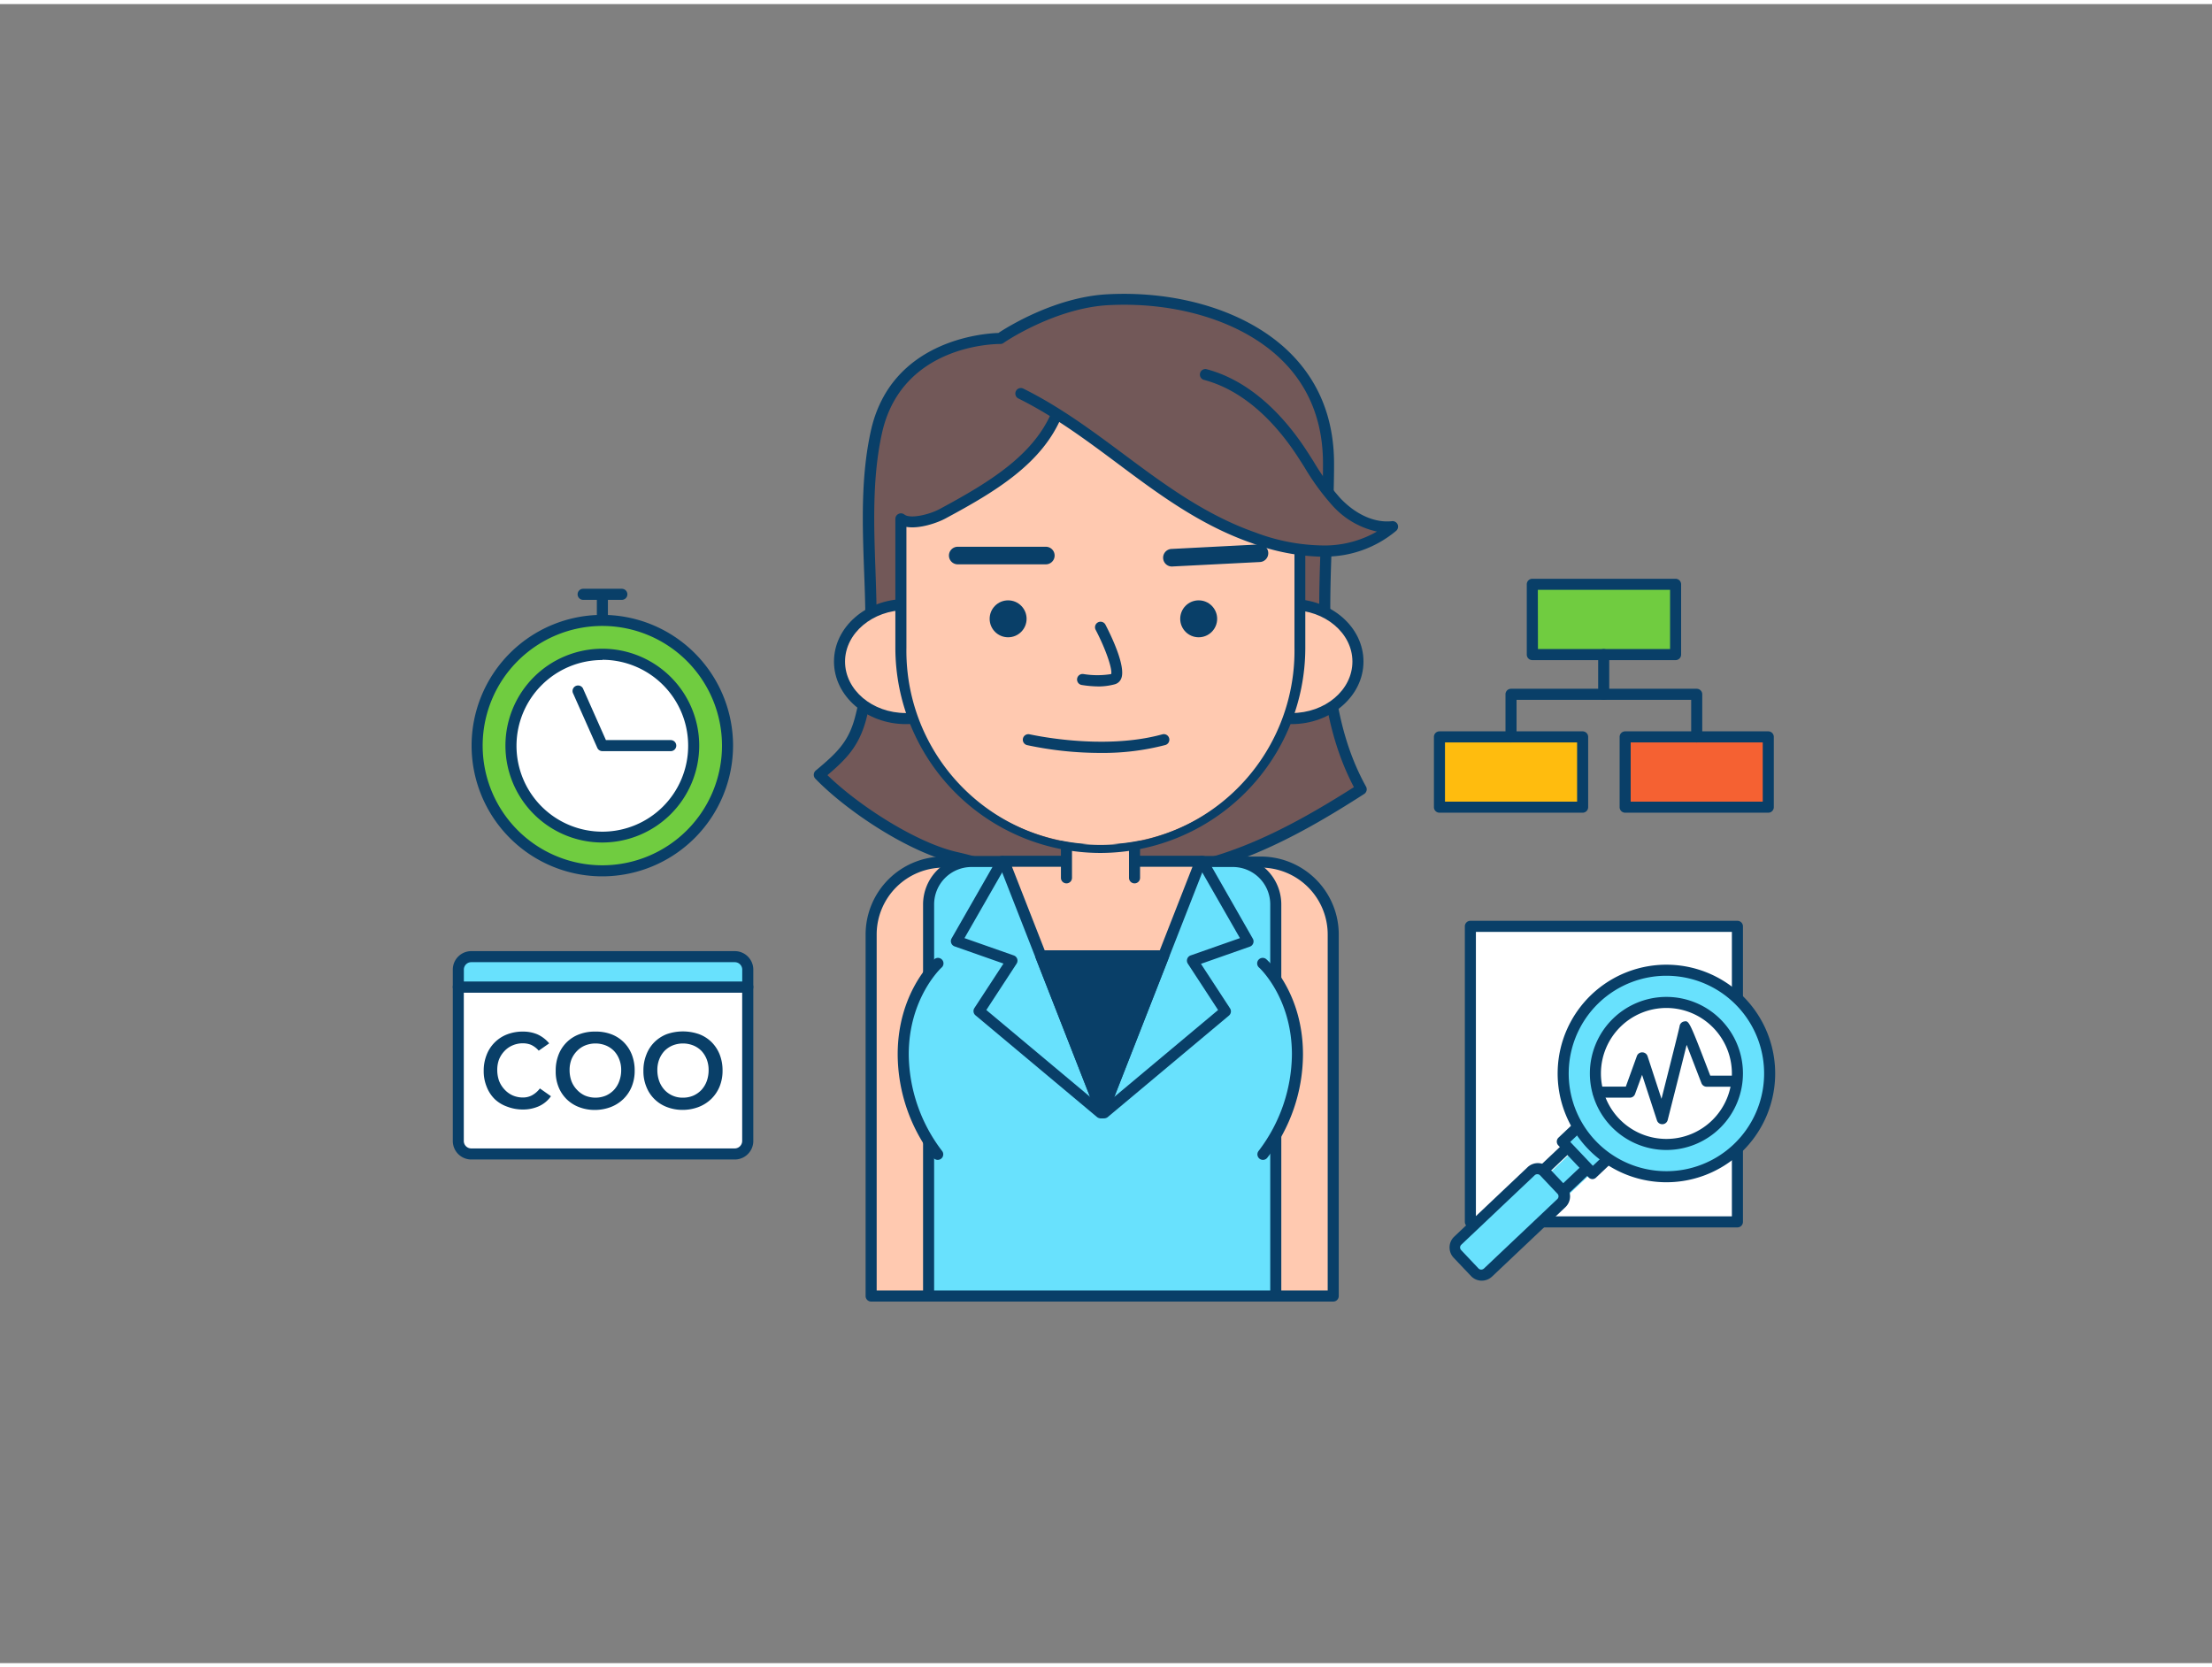 <svg xmlns="http://www.w3.org/2000/svg" viewBox="0 0 400 300" width="406" height="306" class="illustration styles_illustrationTablet__1DWOa"><rect x="0" y="0" width="400" height="300" fill="#808080" stroke="none"/><g id="_366_coo_outline" data-name="#366_coo_outline"><path d="M82.88,177.74h52.34a0,0,0,0,1,0,0v27.85a2.34,2.34,0,0,1-2.34,2.34H85.22a2.34,2.34,0,0,1-2.34-2.34V177.74A0,0,0,0,1,82.88,177.74Z" fill="#fff"></path><path d="M132.87,208.93H85.22a3.35,3.35,0,0,1-3.34-3.35V177.74a1,1,0,0,1,1-1h52.34a1,1,0,0,1,1,1v27.84A3.35,3.35,0,0,1,132.87,208.93Zm-49-30.19v26.84a1.35,1.35,0,0,0,1.34,1.35h47.65a1.36,1.36,0,0,0,1.35-1.35V178.74Z" fill="#093f68"></path><path d="M85.22,172.25h47.65a2.34,2.34,0,0,1,2.34,2.34v3.14a0,0,0,0,1,0,0H82.88a0,0,0,0,1,0,0v-3.14A2.34,2.34,0,0,1,85.22,172.25Z" fill="#68e1fd"></path><path d="M135.22,178.74H82.88a1,1,0,0,1-1-1v-3.15a3.35,3.35,0,0,1,3.34-3.34h47.65a3.35,3.35,0,0,1,3.35,3.34v3.15A1,1,0,0,1,135.22,178.74Zm-51.34-2h50.34v-2.15a1.35,1.35,0,0,0-1.35-1.34H85.22a1.34,1.34,0,0,0-1.34,1.34Z" fill="#093f68"></path><path d="M97.42,189.25A4.18,4.18,0,0,0,96,188.18a4,4,0,0,0-1.4-.26,4.67,4.67,0,0,0-1.9.37,4.31,4.31,0,0,0-1.45,1,4.81,4.81,0,0,0-1,1.53,5.29,5.29,0,0,0-.33,1.89,5.87,5.87,0,0,0,.33,2,4.83,4.83,0,0,0,1,1.58,4.5,4.5,0,0,0,1.45,1.05,4.67,4.67,0,0,0,1.9.38,3.46,3.46,0,0,0,1.59-.39,4.47,4.47,0,0,0,1.44-1.25l2,1.41a5.36,5.36,0,0,1-2.23,1.83,7,7,0,0,1-2.8.57,7.83,7.83,0,0,1-2.87-.51A6.28,6.28,0,0,1,89.45,198,6.36,6.36,0,0,1,88,195.76a7.37,7.37,0,0,1-.53-2.87A7.7,7.7,0,0,1,88,190a6.44,6.44,0,0,1,3.72-3.7,7.83,7.83,0,0,1,2.87-.5,6.64,6.64,0,0,1,2.54.48,5.93,5.93,0,0,1,2.18,1.65Z" fill="#093f68"></path><path d="M100.49,192.89A7.7,7.7,0,0,1,101,190a6.37,6.37,0,0,1,3.72-3.7,7.83,7.83,0,0,1,2.87-.5,8,8,0,0,1,2.9.46,6.43,6.43,0,0,1,2.26,1.42,6.51,6.51,0,0,1,1.49,2.25,7.84,7.84,0,0,1,.53,2.93,7.58,7.58,0,0,1-.53,2.88,6.62,6.62,0,0,1-1.49,2.23,6.82,6.82,0,0,1-2.26,1.46,8.22,8.22,0,0,1-2.9.54,7.83,7.83,0,0,1-2.87-.51,6.41,6.41,0,0,1-2.25-1.43,6.48,6.48,0,0,1-1.47-2.22A7.37,7.37,0,0,1,100.49,192.89Zm2.51-.15a5.87,5.87,0,0,0,.33,2,4.66,4.66,0,0,0,1,1.58,4.5,4.5,0,0,0,1.45,1.05,4.94,4.94,0,0,0,3.8,0,4.59,4.59,0,0,0,1.47-1.05,4.64,4.64,0,0,0,.94-1.58,5.64,5.64,0,0,0,.34-2,5.08,5.08,0,0,0-.34-1.89,4.61,4.61,0,0,0-.94-1.53,4.39,4.39,0,0,0-1.47-1,5.06,5.06,0,0,0-3.8,0,4.31,4.31,0,0,0-1.45,1,4.64,4.64,0,0,0-1,1.53A5.29,5.29,0,0,0,103,192.74Z" fill="#093f68"></path><path d="M116.35,192.89a7.7,7.7,0,0,1,.54-2.94,6.41,6.41,0,0,1,1.47-2.26,6.58,6.58,0,0,1,2.25-1.44,8.88,8.88,0,0,1,5.76,0,6.47,6.47,0,0,1,2.27,1.42,6.65,6.65,0,0,1,1.49,2.25,7.84,7.84,0,0,1,.53,2.93,7.58,7.58,0,0,1-.53,2.88,6.77,6.77,0,0,1-1.49,2.23,6.87,6.87,0,0,1-2.27,1.46,8.12,8.12,0,0,1-2.89.54,7.83,7.83,0,0,1-2.87-.51,6.41,6.41,0,0,1-2.25-1.43,6.34,6.34,0,0,1-1.47-2.22A7.38,7.38,0,0,1,116.35,192.89Zm2.52-.15a5.87,5.87,0,0,0,.33,2,4.81,4.81,0,0,0,.94,1.58,4.42,4.42,0,0,0,3.36,1.43,4.71,4.71,0,0,0,1.9-.38,4.59,4.59,0,0,0,1.47-1.05,4.81,4.81,0,0,0,.94-1.58,5.87,5.87,0,0,0,.33-2,5.29,5.29,0,0,0-.33-1.89,4.78,4.78,0,0,0-.94-1.53,4.39,4.39,0,0,0-1.47-1,5.06,5.06,0,0,0-3.8,0,4.45,4.45,0,0,0-1.46,1,4.78,4.78,0,0,0-.94,1.53A5.29,5.29,0,0,0,118.87,192.74Z" fill="#093f68"></path><path d="M180.85,60.47s-18.63-.25-22.4,17c-3.73,17,1.58,35-2.88,51.84-1.27,4.79-3.62,6.93-7.41,10.11,5.65,5.85,16.8,13.16,24.73,14.95,6.82,1.53,10.94,3.65,17.83,4.77,5,.81,9.84-1.67,14.89-1.74,14.65-.19,28.2-7.49,40.54-15.39-9.54-17.19-5.91-39.89-5.91-58.87,0-22.85-22.36-30.53-39.83-29.64C190.3,54,180.85,60.47,180.85,60.47Z" fill="#725858"></path><path d="M192.8,160.25a14.17,14.17,0,0,1-2.24-.17,67.51,67.51,0,0,1-10.18-2.61c-2.36-.75-4.79-1.52-7.71-2.18-8.29-1.86-19.56-9.35-25.23-15.22a1,1,0,0,1-.28-.75,1,1,0,0,1,.35-.72c3.73-3.12,5.9-5.11,7.09-9.59,2.28-8.61,2-17.76,1.65-26.61-.3-8.32-.6-16.92,1.22-25.19,3.63-16.52,20.5-17.66,23.07-17.74,1.62-1.07,10.35-6.54,19.82-7,12.95-.66,25.09,3.15,32.49,10.18,5.57,5.3,8.39,12.18,8.39,20.46,0,4-.16,8.17-.33,12.53-.62,16-1.27,32.56,6.11,45.86a1,1,0,0,1-.33,1.33c-12.44,8-26,15.35-41.07,15.54a31.75,31.75,0,0,0-6.16.93A30.94,30.94,0,0,1,192.8,160.25Zm-43.17-20.82c5.71,5.56,16.13,12.26,23.48,13.91,3,.68,5.48,1.46,7.87,2.22a65.08,65.08,0,0,0,9.9,2.54c2.68.44,5.34-.15,8.15-.77a32.45,32.45,0,0,1,6.57-1c14.22-.18,27.25-7.12,39.23-14.73-7.18-13.63-6.54-30.12-5.92-46.07.17-4.35.33-8.45.33-12.46,0-7.71-2.61-14.11-7.76-19-7-6.66-18.61-10.27-31-9.63-9.7.49-19,6.78-19,6.84a1,1,0,0,1-.58.18c-.71,0-17.86,0-21.42,16.17-1.76,8-1.46,16.5-1.17,24.69.31,9,.64,18.3-1.72,27.19C155.29,134.21,153.07,136.5,149.63,139.43Z" fill="#093f68"></path><path d="M170.62,155.15h4.32a0,0,0,0,1,0,0v78.47a0,0,0,0,1,0,0h-17.4a0,0,0,0,1,0,0V168.23A13.09,13.09,0,0,1,170.62,155.15Z" fill="#ffc9b0"></path><path d="M174.93,234.62h-17.4a1,1,0,0,1-1-1V168.23a14.1,14.1,0,0,1,14.09-14.08h4.31a1,1,0,0,1,1,1v78.47A1,1,0,0,1,174.93,234.62Zm-16.4-2h15.4V156.15h-3.31a12.1,12.1,0,0,0-12.09,12.08Z" fill="#093f68"></path><path d="M223.68,155.15h17.4a0,0,0,0,1,0,0v78.47a0,0,0,0,1,0,0h-4.32a13.09,13.09,0,0,1-13.09-13.09V155.15A0,0,0,0,1,223.68,155.15Z" transform="translate(464.77 388.77) rotate(-180)" fill="#ffc9b0"></path><path d="M241.09,234.62H223.68a1,1,0,0,1-1-1V155.15a1,1,0,0,1,1-1H228a14.1,14.1,0,0,1,14.09,14.08v65.39A1,1,0,0,1,241.09,234.62Zm-16.41-2h15.41V168.23A12.1,12.1,0,0,0,228,156.15h-3.32Z" fill="#093f68"></path><path d="M175.68,155h47.26a7.76,7.76,0,0,1,7.76,7.76v70.82a0,0,0,0,1,0,0H167.92a0,0,0,0,1,0,0V162.8A7.76,7.76,0,0,1,175.68,155Z" fill="#68e1fd"></path><path d="M230.7,234.62H167.92a1,1,0,0,1-1-1V162.8a8.77,8.77,0,0,1,8.76-8.76h47.26a8.77,8.77,0,0,1,8.76,8.76v70.82A1,1,0,0,1,230.7,234.62Zm-61.78-2H229.7V162.8a6.76,6.76,0,0,0-6.76-6.76H175.68a6.76,6.76,0,0,0-6.76,6.76Z" fill="#093f68"></path><polygon points="217.11 155.04 210.42 172.1 199.31 200.48 188.2 172.1 181.52 155.04 217.11 155.04" fill="#ffc9b0"></polygon><path d="M199.31,201.48a1,1,0,0,1-.93-.64L180.59,155.4a1,1,0,0,1,.93-1.36h35.59a1,1,0,0,1,.82.43,1,1,0,0,1,.11.93l-17.8,45.44A1,1,0,0,1,199.31,201.48ZM183,156l16.32,41.69L215.64,156Z" fill="#093f68"></path><polygon points="210.42 172.1 199.31 200.48 188.2 172.1 210.42 172.1" fill="#093f68"></polygon><path d="M199.31,201.48a1,1,0,0,1-.93-.64l-11.11-28.37a1,1,0,0,1,.93-1.37h22.22a1,1,0,0,1,.83.44,1,1,0,0,1,.1.93l-11.11,28.37A1,1,0,0,1,199.31,201.48Zm-9.64-28.38,9.64,24.63L209,173.1Z" fill="#093f68"></path><path d="M199,201.48a1,1,0,0,1-.64-.24L176.4,182.86a1,1,0,0,1-.2-1.31l5.26-8.05-8.85-3.11a1,1,0,0,1-.6-.6,1,1,0,0,1,.07-.84l8.25-14.41a1,1,0,0,1,1.74,1l-7.66,13.36,8.91,3.13a1,1,0,0,1,.62.62,1,1,0,0,1-.11.87l-5.47,8.38,21.28,17.81a1,1,0,0,1,.12,1.41A1,1,0,0,1,199,201.48Z" fill="#093f68"></path><path d="M199.63,201.48a1,1,0,0,1-.64-1.77l21.28-17.81-5.47-8.38a1,1,0,0,1,.5-1.49l8.92-3.13-7.66-13.36a1,1,0,1,1,1.73-1L226.55,169a1,1,0,0,1,.07.84,1,1,0,0,1-.61.6l-8.84,3.11,5.26,8.05a1,1,0,0,1-.2,1.31l-21.95,18.38A1,1,0,0,1,199.63,201.48Z" fill="#093f68"></path><path d="M169.57,173.5s-6.24,5.62-6.24,16.42A29.89,29.89,0,0,0,169.57,208" fill="#68e1fd"></path><path d="M169.57,209a1,1,0,0,1-.76-.35,30.69,30.69,0,0,1-6.48-18.72c0-11.12,6.3-16.92,6.57-17.16a1,1,0,1,1,1.34,1.48c-.09.08-5.91,5.51-5.91,15.68a29.14,29.14,0,0,0,6,17.42,1,1,0,0,1-.76,1.65Z" fill="#093f68"></path><path d="M228.38,173.5s6.24,5.62,6.24,16.42A29.89,29.89,0,0,1,228.38,208" fill="#68e1fd"></path><path d="M228.38,209a1,1,0,0,1-.76-1.65,29.14,29.14,0,0,0,6-17.42c0-10.24-5.85-15.63-5.91-15.68a1,1,0,1,1,1.34-1.48c.27.24,6.57,6,6.57,17.16a30.69,30.69,0,0,1-6.48,18.72A1,1,0,0,1,228.38,209Z" fill="#093f68"></path><path d="M192.85,158v-7.09h12.31V158" fill="#ffc9b0"></path><path d="M205.16,159a1,1,0,0,1-1-1v-6.09H193.85V158a1,1,0,0,1-2,0v-7.09a1,1,0,0,1,1-1h12.31a1,1,0,0,1,1,1V158A1,1,0,0,1,205.16,159Z" fill="#093f68"></path><ellipse cx="163.81" cy="118.89" rx="11.96" ry="10.31" fill="#ffc9b0"></ellipse><path d="M163.81,130.2c-7.14,0-13-5.07-13-11.31s5.82-11.31,13-11.31,13,5.08,13,11.31S171,130.2,163.81,130.2Zm0-20.62c-6,0-11,4.18-11,9.31s4.92,9.31,11,9.31,11-4.17,11-9.31S169.86,109.58,163.81,109.58Z" fill="#093f68"></path><ellipse cx="233.56" cy="118.89" rx="11.96" ry="10.31" fill="#ffc9b0"></ellipse><path d="M233.56,130.2c-7.15,0-13-5.07-13-11.31s5.81-11.31,13-11.31,13,5.08,13,11.31S240.71,130.2,233.56,130.2Zm0-20.62c-6,0-11,4.18-11,9.31s4.92,9.31,11,9.31,11-4.17,11-9.31S239.61,109.58,233.56,109.58Z" fill="#093f68"></path><path d="M213.42,79c-6.27-2.94-21.91-5.84-21.91-5.84-3.31,9.07-12.48,14.39-21,19-1.82,1-6,2.24-7.61,1v23.32a36.09,36.09,0,0,0,72.17,0v-28C230.39,88.34,217.53,80.92,213.42,79Z" fill="#ffc9b0"></path><path d="M199,153.5a37.13,37.13,0,0,1-37.09-37.09V93.09a1,1,0,0,1,.57-.9,1,1,0,0,1,1.06.11c1.06.85,4.62,0,6.51-1.06,9-4.86,17.41-9.93,20.51-18.43a1,1,0,0,1,1.12-.64c.64.12,15.84,3,22.16,5.92h0c1,.45,2.38,1.19,4,2,5.17,2.7,13.83,7.21,17.2,7.22a1,1,0,0,1,1,1v28.05A37.13,37.13,0,0,1,199,153.5Zm-35.09-59v21.87a35.09,35.09,0,1,0,70.17,0V89.28c-3.79-.54-10.26-3.79-17.13-7.36-1.63-.85-3-1.59-4-2h0c-5.28-2.47-17.58-5-20.86-5.6C188.6,83,180.12,88.1,171,93,169.56,93.79,166.29,94.94,163.92,94.54Z" fill="#093f68"></path><circle cx="182.3" cy="111.16" r="3.34" fill="#093f68"></circle><circle cx="216.76" cy="111.16" r="3.34" fill="#093f68"></circle><path d="M198.84,123.39a20,20,0,0,1-3.25-.27,1,1,0,0,1-.81-1.15,1,1,0,0,1,1.16-.82,15.49,15.49,0,0,0,5,0c.24-.92-1-4.54-2.81-8a1,1,0,0,1,.42-1.35,1,1,0,0,1,1.35.42c.91,1.75,3.81,7.61,2.83,9.79a1.74,1.74,0,0,1-1.18,1A11.57,11.57,0,0,1,198.84,123.39Z" fill="#093f68"></path><path d="M189.13,101.31h0l-15.94,0a1.59,1.59,0,0,1,0-3.18h0l15.93,0a1.59,1.59,0,1,1,0,3.18Z" fill="#093f68"></path><path d="M211.84,101.7a1.59,1.59,0,0,1-.08-3.17l15.91-.82a1.58,1.58,0,0,1,1.67,1.51,1.59,1.59,0,0,1-1.5,1.67l-15.92.81Z" fill="#093f68"></path><path d="M184.52,70.41c15.1,7.47,25.95,20.46,42.12,26.09a36.91,36.91,0,0,0,13,2.42,19,19,0,0,0,12.22-4.42c-3.82.42-7.53-1.68-10.19-4.45s-4.5-6.21-6.64-9.4c-4.18-6.2-9.93-11.79-17.16-13.68" fill="#725858"></path><path d="M239,99.93a38.58,38.58,0,0,1-12.68-2.48C217,94.21,209.38,88.52,202,83c-5.61-4.18-11.42-8.51-17.9-11.71a1,1,0,0,1,.88-1.79c6.65,3.28,12.53,7.66,18.22,11.89,7.27,5.42,14.79,11,23.79,14.15a35.65,35.65,0,0,0,12.63,2.36A19.08,19.08,0,0,0,249,95.38a15.13,15.13,0,0,1-8-4.64,43.45,43.45,0,0,1-5.08-6.94c-.55-.87-1.1-1.74-1.67-2.59-3.33-4.95-8.91-11.27-16.59-13.27A1,1,0,0,1,218.1,66c8.28,2.15,14.22,8.85,17.74,14.09.58.86,1.14,1.75,1.7,2.63a42.29,42.29,0,0,0,4.83,6.63c2.85,3,6.26,4.5,9.36,4.15a1,1,0,0,1,1,.58,1,1,0,0,1-.25,1.16,20,20,0,0,1-12.87,4.67Z" fill="#093f68"></path><path d="M199.06,135.41A63.41,63.41,0,0,1,185.73,134a1,1,0,0,1,.46-1.95c.13,0,13.1,3,24,0a1,1,0,0,1,1.23.7,1,1,0,0,1-.69,1.23A44.49,44.49,0,0,1,199.06,135.41Z" fill="#093f68"></path><rect x="277.09" y="104.92" width="25.88" height="12.71" fill="#70cc40"></rect><path d="M303,118.63H277.09a1,1,0,0,1-1-1V104.92a1,1,0,0,1,1-1H303a1,1,0,0,1,1,1v12.71A1,1,0,0,1,303,118.63Zm-24.89-2H302V105.92H278.09Z" fill="#093f68"></path><rect x="260.3" y="132.51" width="25.88" height="12.71" fill="#ffbc0e"></rect><path d="M286.19,146.22H260.3a1,1,0,0,1-1-1V132.51a1,1,0,0,1,1-1h25.89a1,1,0,0,1,1,1v12.71A1,1,0,0,1,286.19,146.22Zm-24.89-2h23.89V133.51H261.3Z" fill="#093f68"></path><rect x="293.88" y="132.51" width="25.88" height="12.71" fill="#f56132"></rect><path d="M319.76,146.22H293.88a1,1,0,0,1-1-1V132.51a1,1,0,0,1,1-1h25.88a1,1,0,0,1,1,1v12.71A1,1,0,0,1,319.76,146.22Zm-24.88-2h23.88V133.51H294.88Z" fill="#093f68"></path><path d="M290,125.81a1,1,0,0,1-1-1v-7.18a1,1,0,0,1,2,0v7.18A1,1,0,0,1,290,125.81Z" fill="#093f68"></path><path d="M306.82,133.51a1,1,0,0,1-1-1v-6.7H274.24v6.7a1,1,0,0,1-2,0v-7.7a1,1,0,0,1,1-1h33.58a1,1,0,0,1,1,1v7.7A1,1,0,0,1,306.82,133.51Z" fill="#093f68"></path><rect x="265.89" y="166.77" width="48.3" height="53.45" fill="#fff"></rect><path d="M314.18,221.21H265.89a1,1,0,0,1-1-1V166.77a1,1,0,0,1,1-1h48.29a1,1,0,0,1,1,1v53.44A1,1,0,0,1,314.18,221.21Zm-47.29-2h46.29V167.77H266.89Z" fill="#093f68"></path><rect x="280.72" y="205.71" width="5.18" height="9.46" transform="matrix(0.69, 0.73, -0.73, 0.69, 241.46, -139.99)" fill="#68e1fd"></rect><path d="M281.65,216.56a1,1,0,0,1-.72-.31l-3.56-3.76a1,1,0,0,1-.27-.71,1,1,0,0,1,.31-.7l6.87-6.5a1.09,1.09,0,0,1,.71-.28,1,1,0,0,1,.7.32l3.56,3.76a1,1,0,0,1,0,1.41l-6.87,6.5A1,1,0,0,1,281.65,216.56Zm-2.14-4.72,2.18,2.31,5.42-5.12-2.18-2.31Z" fill="#093f68"></path><rect x="284.71" y="200.62" width="7.95" height="9.46" transform="translate(239.45 -145.48) rotate(46.59)" fill="#68e1fd"></rect><path d="M288,212.48a1,1,0,0,1-.73-.31l-5.46-5.77a1,1,0,0,1,0-1.41l6.87-6.5a1,1,0,0,1,1.41,0l5.47,5.77a1,1,0,0,1,.27.71,1,1,0,0,1-.31.7l-6.87,6.5A1,1,0,0,1,288,212.48Zm-4.05-6.73,4.09,4.32,5.42-5.12-4.09-4.32Z" fill="#093f68"></path><rect x="269" y="209.38" width="7.95" height="21.66" rx="1.69" transform="translate(245.33 -129.42) rotate(46.59)" fill="#68e1fd"></rect><path d="M267.9,230.84h-.07A2.67,2.67,0,0,1,266,230l-3.14-3.31a2.69,2.69,0,0,1-.73-1.93,2.65,2.65,0,0,1,.84-1.88l13.27-12.56a2.7,2.7,0,0,1,3.81.11l3.13,3.31a2.7,2.7,0,0,1-.1,3.81l-13.28,12.56A2.7,2.7,0,0,1,267.9,230.84ZM278,211.59a.69.69,0,0,0-.47.18l-13.28,12.57a.7.7,0,0,0-.22.48.73.73,0,0,0,.19.49l3.14,3.32h0a.68.68,0,0,0,.48.21.78.78,0,0,0,.5-.19l13.27-12.56a.68.68,0,0,0,0-1l-3.14-3.32A.67.67,0,0,0,278,211.59Z" fill="#093f68"></path><path d="M287.78,206.21a18.67,18.67,0,1,0,.73-26.4A18.68,18.68,0,0,0,287.78,206.21Z" fill="#68e1fd" stroke="#093f68" stroke-linecap="round" stroke-linejoin="round" stroke-width="2"></path><circle cx="301.34" cy="193.37" r="12.84" fill="#fff"></circle><path d="M301.34,207.21a13.84,13.84,0,1,1,13.84-13.84A13.85,13.85,0,0,1,301.34,207.21Zm0-25.68a11.84,11.84,0,1,0,11.84,11.84A11.85,11.85,0,0,0,301.34,181.53Z" fill="#093f68"></path><path d="M300.58,202.55a1,1,0,0,1-.95-.69l-2.69-8.24-1.27,3.47a1,1,0,0,1-.94.66H289a1,1,0,0,1,0-2H294l2-5.53a1,1,0,0,1,1-.66,1,1,0,0,1,.93.69l2.52,7.71c1.47-5.81,3.15-12.47,3.27-13.11a1,1,0,0,1,.81-.88c.9-.17.92-.17,4.74,9.8h4.35a1,1,0,0,1,0,2h-5a1,1,0,0,1-.94-.64c-.78-2-1.87-4.86-2.68-6.93-.58,2.34-1.61,6.43-3.43,13.6a1,1,0,0,1-.93.75Z" fill="#093f68"></path><path d="M108.93,112.45a1,1,0,0,1-1-1V107.2a1,1,0,1,1,2,0v4.25A1,1,0,0,1,108.93,112.45Z" fill="#093f68"></path><path d="M112.45,107.73h-7a1,1,0,0,1,0-2h7a1,1,0,0,1,0,2Z" fill="#093f68"></path><circle cx="108.93" cy="134.09" r="22.64" fill="#70cc40"></circle><path d="M108.93,157.73a23.64,23.64,0,1,1,23.63-23.64A23.67,23.67,0,0,1,108.93,157.73Zm0-45.28a21.64,21.64,0,1,0,21.63,21.64A21.66,21.66,0,0,0,108.93,112.45Z" fill="#093f68"></path><circle cx="108.93" cy="134.09" r="16.52" fill="#fff"></circle><path d="M108.93,151.61a17.52,17.52,0,1,1,17.51-17.52A17.54,17.54,0,0,1,108.93,151.61Zm0-33a15.52,15.52,0,1,0,15.51,15.52A15.53,15.53,0,0,0,108.93,118.57Z" fill="#093f68"></path><path d="M121.29,135.09H108.93a1,1,0,0,1-.92-.6l-4.35-9.79a1,1,0,1,1,1.82-.81l4.09,9.2h11.72a1,1,0,0,1,0,2Z" fill="#093f68"></path></g></svg>